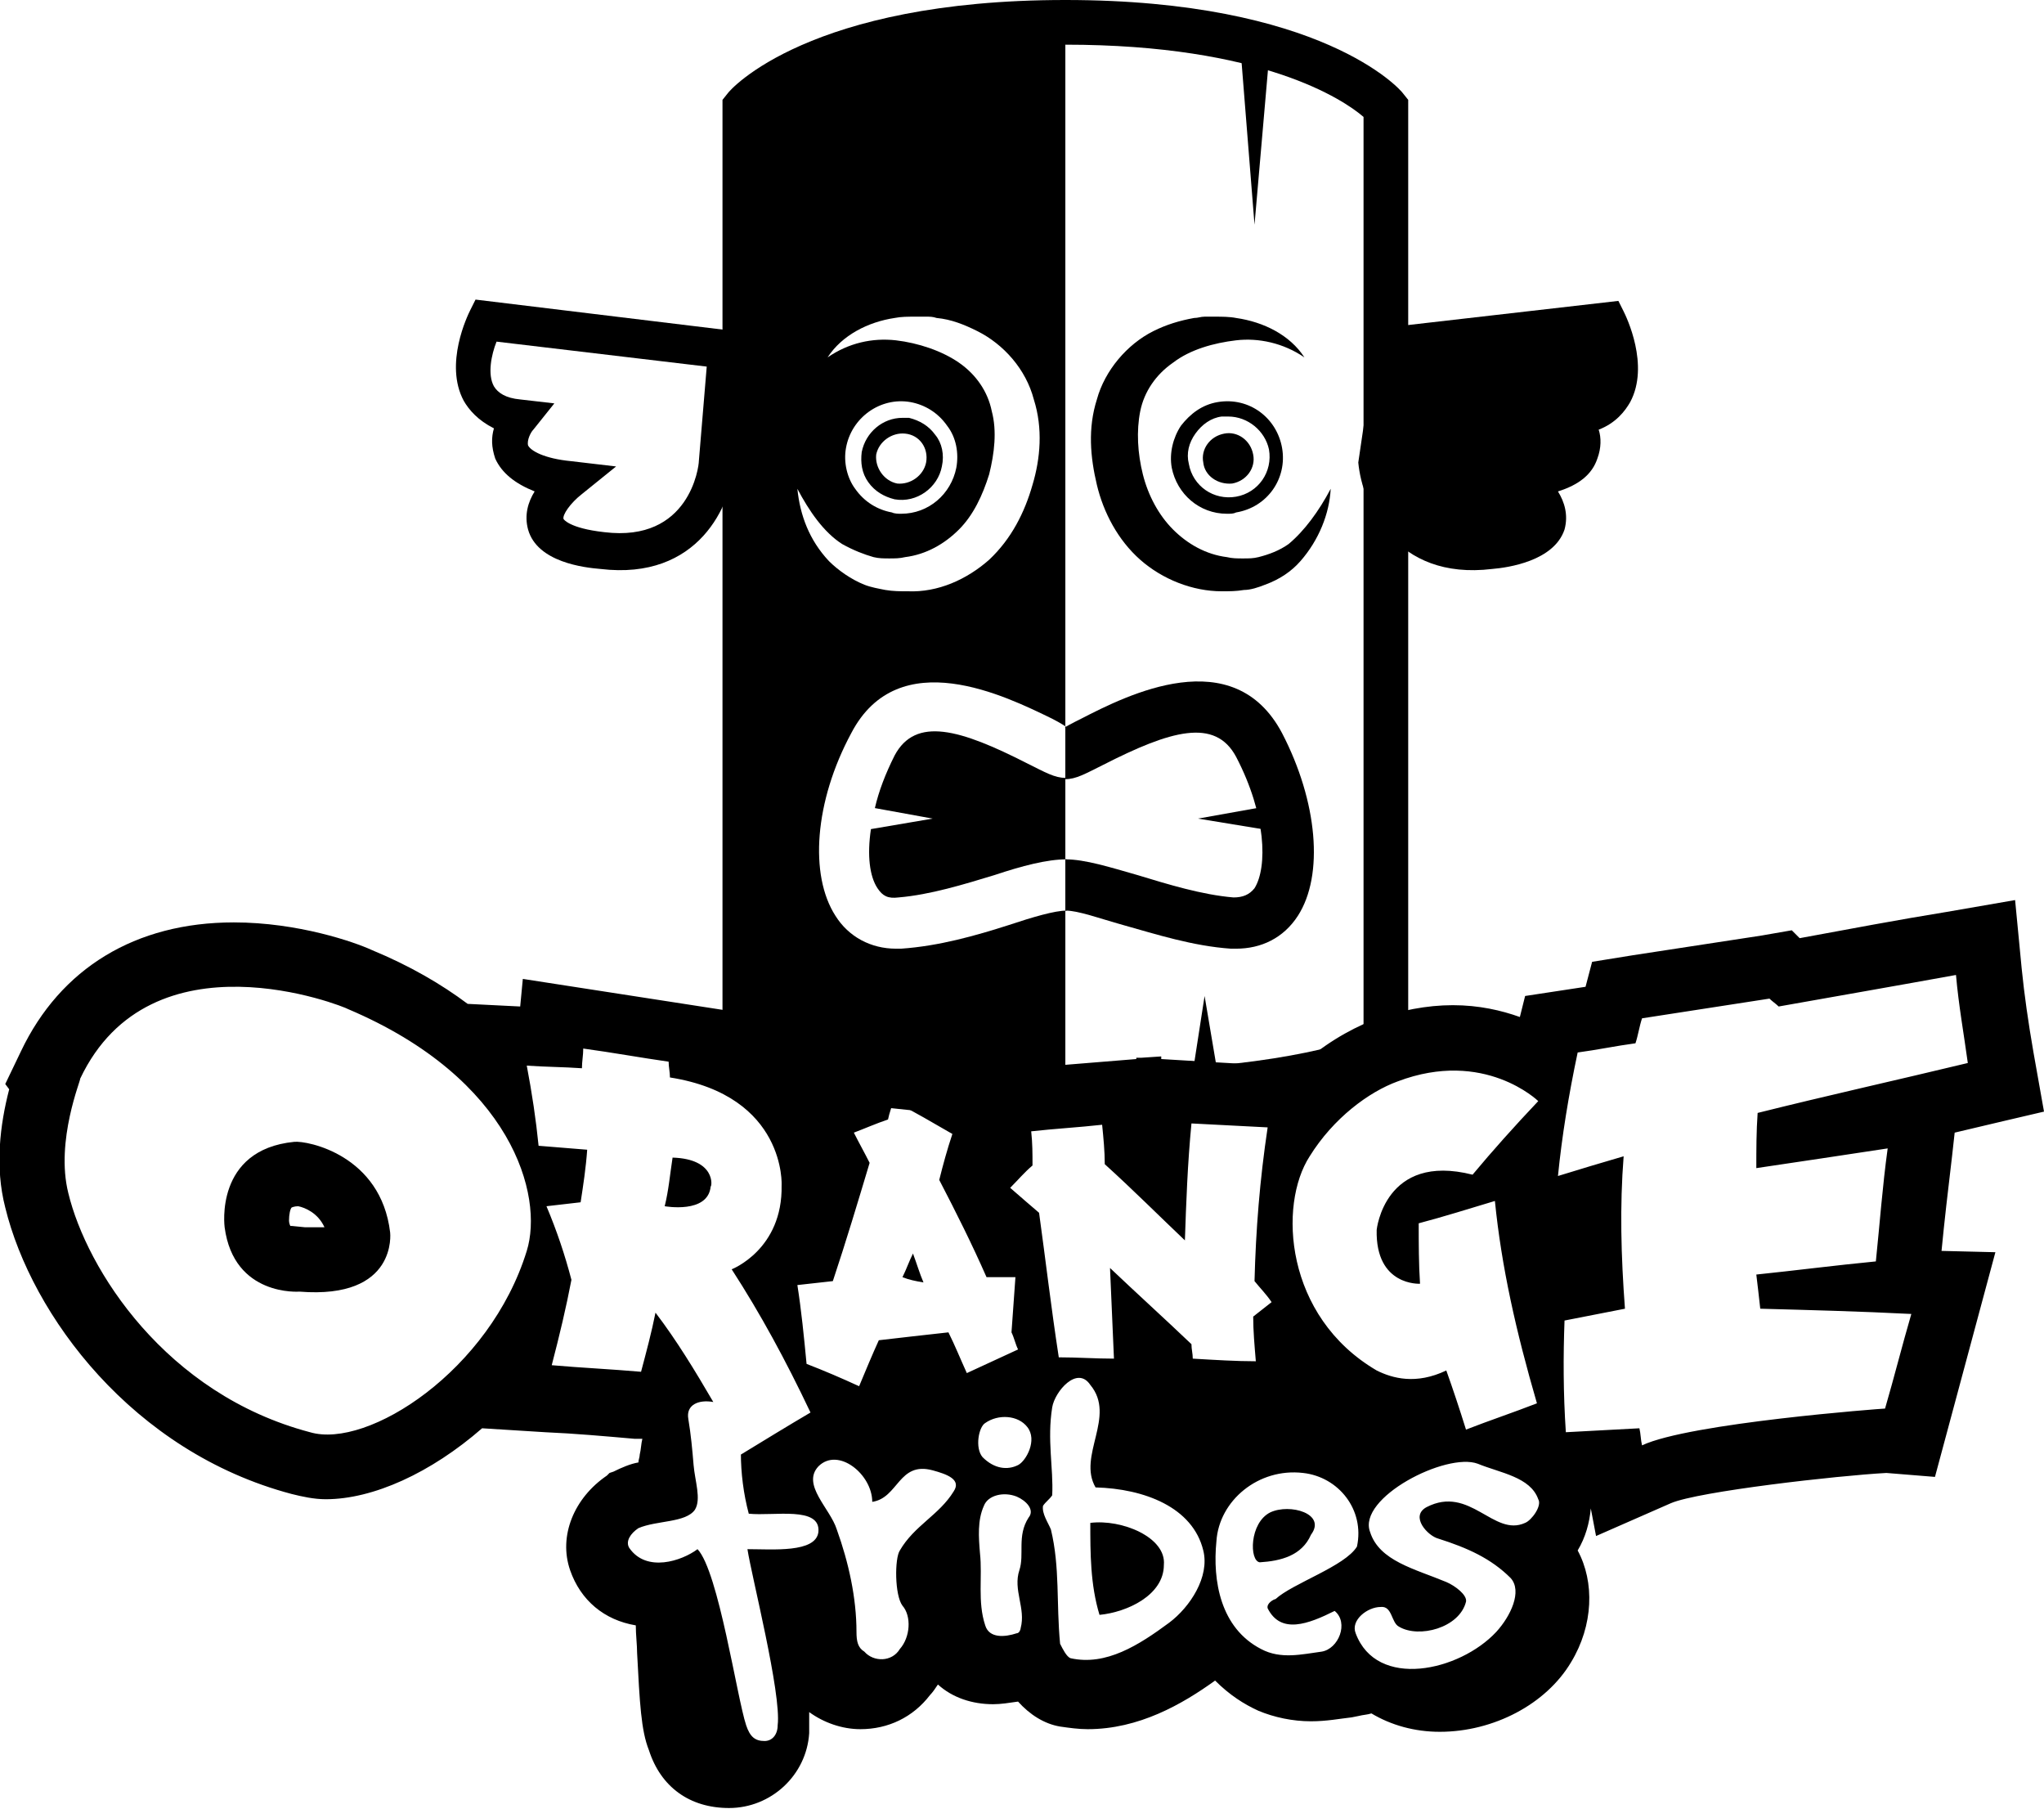 <?xml version="1.0" encoding="utf-8"?>
<!-- Generator: Adobe Illustrator 27.3.1, SVG Export Plug-In . SVG Version: 6.00 Build 0)  -->
<svg version="1.1" id="Orange_Tribes_logos" xmlns="http://www.w3.org/2000/svg" xmlns:xlink="http://www.w3.org/1999/xlink"
	 x="0px" y="0px" viewBox="0 0 155.6 137.7" style="enable-background:new 0 0 155.6 137.7;" xml:space="preserve">
<g id="circle_logo_white_on_black_1_">
	<g id="white_logo_4_">
		<g>
			<g>
				<g id="wings_00000156575093715401963770000000830170842699273390_">
					<path d="M123.6,23.7l-0.4-0.8L104.9,25l-1.5,10.2c0.3,3.2,2.8,9,10.2,8.1c1.2-0.1,4.7-0.6,5.5-3c0.3-1.1,0-2.1-0.5-2.9
						c1.6-0.5,2.6-1.3,3-2.5c0.3-0.8,0.3-1.6,0.1-2.2c1.3-0.5,2-1.4,2.4-2.1C125.6,27.8,123.8,24.1,123.6,23.7z"/>
					<path d="M46,40.5c-2.7-0.3-3.1-1-3.1-1c-0.1-0.3,0.5-1.2,1.4-1.9l2.6-2.1l-3.4-0.4c-2.1-0.2-3.1-0.8-3.3-1.2
						c-0.1-0.4,0.2-1,0.4-1.2l1.6-2l-2.6-0.3c-1.1-0.1-1.7-0.5-2-1c-0.5-0.9-0.2-2.4,0.2-3.4l16,1.9l-0.6,7.2
						C53.2,35.5,52.5,41.3,46,40.5 M36.2,22.8l-0.4,0.8c-0.2,0.4-2,4.1-0.5,6.9c0.4,0.7,1.1,1.5,2.3,2.1c-0.2,0.7-0.2,1.4,0.1,2.3
						c0.5,1.1,1.5,1.9,3,2.5c-0.5,0.8-0.8,1.8-0.5,2.9c0.7,2.5,4.3,2.9,5.5,3c7.5,0.9,10-4.9,10.2-8.1l0.9-9.9L36.2,22.8"/>
				</g>
				<polygon points="91.7,75.8 92.9,82.9 90.6,82.9 				"/>
				<polygon points="95.5,17.1 94.4,3.3 96.7,3.3 				"/>
			</g>
			<g>
				<g>
					<path d="M68.7,97.2c0.5,0.2,1,0.3,1.6,0.4c-0.3-0.7-0.5-1.4-0.8-2.2C69.2,96,69,96.6,68.7,97.2z"/>
					<path d="M51.2,88.1c-0.2,1.3-0.3,2.5-0.6,3.7c0,0,3.3,0.6,3.5-1.5C54.2,90.3,54.5,88.2,51.2,88.1z"/>
					<path d="M22.4,86.9c-6.1,0.6-5.3,6.5-5.3,6.5c0.7,5.3,5.7,4.9,5.7,4.9c7.5,0.6,6.9-4.5,6.9-4.5C29,87.9,23.4,86.8,22.4,86.9z
						 M23.9,93.4c-0.2,0-0.5,0-0.7,0l-1-0.1l-0.1,0c0,0-0.1-0.2-0.1-0.4c0-0.5,0.1-0.9,0.2-1c0,0,0.2-0.1,0.5-0.1
						c0.5,0.1,1.5,0.5,2,1.6C24.4,93.4,24.2,93.4,23.9,93.4z"/>
				</g>
				<g>
					<path d="M83,115.9c0,2.3,0,4.7,0.7,7c2.1-0.2,4.9-1.5,4.9-3.8C88.8,117,85.4,115.6,83,115.9z"/>
					<path d="M148.6,88l0.2-1.8c0.8-0.2,6.8-1.6,6.8-1.6l-0.8-4.5c-0.4-2.3-0.7-4.4-0.9-6.4l-0.5-5.2l-5.2,0.9
						c-3.7,0.6-7.4,1.3-11.2,2l-0.6-0.6l-2.3,0.4c-3.3,0.5-6.5,1-9.8,1.5l-3.1,0.5l-0.5,1.9l-4.6,0.7l-0.4,1.6
						c-1.4-0.5-3.1-0.9-5.1-0.9c-2,0-4,0.4-6,1.1c-2,0.8-4,2-5.7,3.6l-2-0.1c-1.9-0.1-8.5-0.5-8.5-0.5l0-0.2l-1.5,0.1l-0.4,0l0,0.1
						l-12.3,1c-1.3-0.7-2.5-1.4-3.8-2.1L65,77.8l-1.5,3.8l-2.2,0.8c-1.3-1.6-3.2-3-5.9-4l-0.1-1.5l-15.5-2.4l-0.2,2.1l-4-0.2
						c-2-1.5-4.4-2.9-7.3-4.1l0,0c-1.3-0.6-5.6-2.1-10.5-2.1c-7.5,0-13.2,3.5-16.2,9.8l-1.2,2.5l0.3,0.4c-0.7,2.7-1.1,5.9-0.3,9
						c2,8.2,9.7,18.6,21.8,21.8c0.8,0.2,1.7,0.4,2.6,0.4c0,0,0,0,0,0c3.6,0,8-2,11.9-5.4l4.8,0.3c2.3,0.1,4.5,0.3,6.8,0.5l0.6,0
						c-0.1,0.4-0.1,0.8-0.2,1.2c0,0.2-0.1,0.4-0.1,0.6c-0.6,0.1-1.3,0.4-1.9,0.7l-0.3,0.1l-0.2,0.2c-2.5,1.7-3.7,4.6-2.8,7.2
						c0.8,2.3,2.6,3.8,5,4.2c0,0.7,0.1,1.5,0.1,2.1c0.2,3.8,0.3,5.9,0.9,7.4c0.9,2.8,3.1,4.4,6.1,4.4c3.2,0,5.9-2.5,6.1-5.7
						c0-0.4,0-1,0-1.6c1.1,0.8,2.5,1.3,3.9,1.3c2.1,0,4-0.9,5.3-2.6c0.2-0.2,0.4-0.5,0.6-0.8c1.1,1,2.6,1.5,4.2,1.5
						c0.6,0,1.2-0.1,1.9-0.2c0.9,1,2,1.7,3.2,1.9c0.7,0.1,1.4,0.2,2.1,0.2c3.9,0,7.2-1.9,9.7-3.7c1.1,1.1,2.2,1.8,3.3,2.3
						c1.2,0.5,2.6,0.8,4,0.8c1.2,0,2.2-0.2,3.1-0.3l0.5-0.1c0.4-0.1,0.7-0.1,1-0.2c1.5,0.9,3.3,1.4,5.2,1.4c4.1,0,8.1-2.1,10-5.3
						c1.7-2.8,1.8-6.1,0.5-8.5c0.6-1,0.9-2.1,1-3.2l0.4,2.1l5.7-2.5c2.1-0.9,12.7-2.1,16.4-2.3l3.7,0.3l4.6-17.1l-4.1-0.1
						C148,93.1,148.3,90.5,148.6,88z M99.7,88c1.8-2.9,4.5-4.9,6.7-5.7c6.6-2.5,10.7,1.5,10.7,1.5c-1.8,1.9-3.5,3.8-5,5.6
						c-6.7-1.7-7.3,4.2-7.3,4.2c-0.1,4.3,3.3,4.1,3.3,4.1c-0.1-1.5-0.1-3.1-0.1-4.6c1.9-0.5,3.8-1.1,5.8-1.7c0.5,5,1.6,9.9,3.2,15.4
						c-1.8,0.7-3.6,1.3-5.4,2c-0.5-1.6-1-3.1-1.5-4.5c-2.3,1.1-4.1,0.6-5.3,0C97.8,100.2,97.3,91.7,99.7,88z M40.1,95.2
						c-2.8,9.1-12.1,15.1-16.5,13.8c-11-2.9-17-12.4-18.4-18.2c-1-4,1-8.7,0.9-8.7c5.4-11.4,20.1-5.5,20.4-5.3
						C39,82.1,41.4,91,40.1,95.2z M62.3,116.6c-0.2,1.6-3.5,1.3-5.4,1.3c0.3,2,2.6,11,2.3,13.4c0,0.7-0.4,1.2-1,1.2
						c-0.7,0-1.1-0.3-1.4-1.2c-0.7-2.1-2.1-11.7-3.7-13.4c-1.2,0.9-3.9,1.8-5.2-0.1c-0.3-0.5,0.1-1.1,0.7-1.5
						c1.4-0.6,3.6-0.4,4.3-1.4c0.5-0.8,0-2.2-0.1-3.4c-0.1-1.2-0.2-2.3-0.4-3.5c-0.2-1.1,0.8-1.5,1.9-1.3c-1.4-2.4-2.8-4.7-4.4-6.8
						c-0.3,1.5-0.7,3-1.1,4.5c-2.3-0.2-4.5-0.3-6.8-0.5c0.6-2.3,1.1-4.4,1.5-6.5c-0.5-1.9-1.1-3.7-1.9-5.6c0.9-0.1,1.7-0.2,2.6-0.3
						c0.2-1.3,0.4-2.6,0.5-4c-1.2-0.1-2.4-0.2-3.7-0.3c-0.2-2-0.5-4-0.9-6.1c1.4,0.1,2.8,0.1,4.2,0.2c0-0.5,0.1-1,0.1-1.5
						c2.2,0.3,4.4,0.7,6.5,1c0,0.4,0.1,0.8,0.1,1.2c8.9,1.4,8.5,8.3,8.5,8.2c0.1,4.9-3.8,6.4-3.8,6.4c2.2,3.4,4.1,6.9,6,10.9
						c-1.7,1-3.5,2.1-5.3,3.2c0,0,0-0.1,0-0.1c0,1.5,0.2,3.1,0.6,4.6C58.9,115.4,62.5,114.6,62.3,116.6z M72.6,113.5
						c-1.1,1.8-3,2.6-4.1,4.5c-0.4,0.6-0.4,3.4,0.2,4.2c0.7,0.8,0.6,2.4-0.2,3.3c-0.6,1-2,1-2.7,0.2c-0.5-0.3-0.6-0.8-0.6-1.5
						c0-2.6-0.6-5.3-1.5-7.8c-0.5-1.6-2.7-3.4-1.4-4.8c1.5-1.5,4.1,0.6,4.1,2.7c2-0.3,2-3.1,4.6-2.4
						C72.1,112.2,73.2,112.6,72.6,113.5z M72.2,101.4c-1.8,0.2-3.6,0.4-5.3,0.6c-0.5,1.1-1,2.3-1.5,3.5c-1.3-0.6-2.7-1.2-4-1.7
						c-0.2-2.1-0.4-4.1-0.7-6c0.9-0.1,1.8-0.2,2.7-0.3c1-3,1.9-6,2.8-9c-0.4-0.8-0.8-1.5-1.2-2.3c0.8-0.3,1.7-0.7,2.6-1
						c0.1-0.5,0.3-1,0.4-1.4c1.6,0.8,3.1,1.7,4.5,2.5c-0.4,1.2-0.7,2.3-1,3.5c1.3,2.5,2.5,4.9,3.6,7.4c0.7,0,1.4,0,2.2,0
						c-0.1,1.4-0.2,2.8-0.3,4.2c0.2,0.4,0.3,0.9,0.5,1.3c-1.3,0.6-2.6,1.2-3.9,1.8C73.1,103.4,72.7,102.4,72.2,101.4z M78.3,115.5
						c-0.9,1.4-0.3,2.8-0.7,4c-0.5,1.5,0.5,2.9,0.1,4.4c0,0.1-0.1,0.4-0.3,0.4c-0.9,0.3-2.1,0.4-2.4-0.6c-0.6-1.8-0.2-3.7-0.4-5.5
						c-0.1-1.2-0.2-2.5,0.3-3.6c0.3-0.8,1.5-1.1,2.5-0.7C78.1,114.2,78.8,114.9,78.3,115.5z M77.5,111.5c-0.8,0.4-1.8,0.3-2.7-0.6
						c-0.6-0.7-0.3-2.3,0.2-2.6c1-0.7,2.5-0.6,3.2,0.3C79,109.6,78.1,111.2,77.5,111.5z M89,123.5c-2.3,1.7-4.8,3.3-7.5,2.7
						c-0.3-0.1-0.6-0.7-0.8-1.1c-0.3-3.1,0-5.8-0.7-8.7c-0.2-0.5-0.7-1.2-0.6-1.8c0.2-0.3,0.5-0.5,0.7-0.8c0.1-2.1-0.4-4.2,0-6.7
						c0.2-1.2,1.9-3.2,2.9-1.7c2,2.4-1,5.4,0.4,7.8c3.7,0.1,7.4,1.5,8.2,4.8C92.1,120,90.6,122.3,89,123.5z M90.8,103.4
						c0-0.4-0.1-0.7-0.1-1.1c-2.1-2-4.2-3.9-6.2-5.8c0.1,2.2,0.2,4.5,0.3,6.9c-1.4,0-2.8-0.1-4.2-0.1c-0.6-3.9-1-7.4-1.5-11
						c-0.7-0.6-1.4-1.2-2.2-1.9c0.6-0.6,1.1-1.2,1.7-1.7c0-0.9,0-1.7-0.1-2.6c1.8-0.2,3.6-0.3,5.4-0.5c0.1,1,0.2,2,0.2,3
						c2.1,1.9,4.1,3.9,6.1,5.8c0.1-2.9,0.2-5.8,0.5-8.9c1.9,0.1,3.9,0.2,5.8,0.3c-0.6,4-0.9,7.8-1,11.7c0.4,0.5,0.9,1,1.3,1.6
						c-0.5,0.4-0.9,0.7-1.4,1.1c0,1.1,0.1,2.2,0.2,3.4C94.1,103.6,92.5,103.5,90.8,103.4z M97.1,121.7c-0.1,0-0.7,0.3-0.6,0.7
						c1,2,3.1,1.2,5.1,0.2c1.1,0.9,0.3,2.9-1,3.1c-1.5,0.2-3.1,0.6-4.6-0.2c-3.1-1.6-3.7-5.2-3.4-8.2c0.2-3.1,3.2-5.6,6.6-5.2
						c2.7,0.3,4.7,2.8,4.1,5.6C102.4,119.2,98.4,120.5,97.1,121.7z M116.1,115.9c-2.4,1.1-4.2-2.9-7.5-1.2c-1.3,0.7,0.1,2.2,0.9,2.4
						c2.2,0.7,4,1.5,5.5,3c0.9,1,0,2.9-1.1,4.1c-2.8,3-9.1,4.4-10.7,0.1c-0.4-1,0.9-2,1.9-2c0.9-0.1,0.8,1.2,1.4,1.5
						c1.5,0.9,4.6,0.1,5.1-1.9c0.1-0.5-0.8-1.2-1.5-1.5c-2.4-1-5.1-1.6-5.8-3.8c-1-2.6,5.8-6.1,8.2-5.2c1.7,0.7,4,1,4.6,2.7
						C117.4,114.6,116.6,115.7,116.1,115.9z M143.7,87.4c-0.4,2.9-0.6,5.7-0.9,8.6c-3.1,0.3-6.2,0.7-9.1,1c0.1,0.8,0.2,1.7,0.3,2.6
						c3.7,0.1,7.6,0.2,11.5,0.4c-0.7,2.4-1.3,4.8-2,7.2c-0.2,0-14.9,1.1-18.5,2.8c-0.1-0.4-0.1-0.9-0.2-1.3
						c-1.9,0.1-3.8,0.2-5.6,0.3c-0.2-3-0.2-5.8-0.1-8.5c1.5-0.3,3.1-0.6,4.6-0.9c-0.3-4-0.4-7.8-0.1-11.6c-1.7,0.5-3.4,1-5,1.5
						c0.3-3,0.8-6.1,1.5-9.4c1.5-0.2,2.9-0.5,4.4-0.7c0.2-0.6,0.3-1.3,0.5-1.9c3.2-0.5,6.5-1,9.7-1.5c0.2,0.2,0.5,0.4,0.7,0.6
						c4.5-0.8,9.1-1.6,13.5-2.4c0.2,2.3,0.6,4.5,0.9,6.7c-5.4,1.3-10.8,2.5-16,3.8c-0.1,1.4-0.1,2.8-0.1,4.2
						C137.1,88.4,140.4,87.9,143.7,87.4z"/>
					<path d="M96.7,115.1c-1.6,0.8-1.6,3.7-0.8,3.8c1.6-0.1,3.2-0.5,3.9-2.1C101,115.2,98.2,114.4,96.7,115.1z"/>
				</g>
			</g>
			<g id="eyes_00000028327522646819726960000018061770885489184131_">
				<path d="M71.2,33.1c-0.5-0.7-1.2-1.1-2-1.3c-0.2,0-0.4,0-0.5,0c-1.5,0-2.8,1.1-3.1,2.6c-0.1,0.8,0,1.6,0.5,2.3
					c0.5,0.7,1.2,1.1,2,1.3c1.7,0.3,3.3-0.9,3.6-2.5C71.9,34.6,71.7,33.7,71.2,33.1z M70.5,35.2c-0.2,1-1.2,1.7-2.2,1.6
					c-1-0.2-1.7-1.2-1.6-2.2c0.2-1,1.2-1.7,2.2-1.6C70,33.1,70.7,34.1,70.5,35.2z"/>
				<path d="M101.3,37.2c-0.1,1.9-0.9,3.9-2.3,5.5c-0.7,0.8-1.6,1.4-2.7,1.8c-0.5,0.2-1.1,0.4-1.6,0.4c-0.6,0.1-1.1,0.1-1.7,0.1
					c-2.2,0-4.5-0.9-6.2-2.4c-1.7-1.5-2.8-3.6-3.3-5.7c-0.5-2.1-0.7-4.3,0-6.5c0.6-2.2,2.3-4.2,4.3-5.2c1-0.5,2-0.8,3.1-1
					c0.3,0,0.5-0.1,0.8-0.1c0.2,0,0.5,0,0.8,0c0.5,0,1.1,0,1.6,0.1c2.1,0.3,4.1,1.3,5.2,3c-1.6-1.1-3.5-1.5-5.2-1.3
					c-1.7,0.2-3.5,0.7-4.8,1.7c-1.3,0.9-2.2,2.2-2.5,3.7c-0.3,1.5-0.2,3.2,0.2,4.8c0.4,1.6,1.2,3.1,2.3,4.2c1.1,1.1,2.5,1.9,4.1,2.1
					c0.4,0.1,0.8,0.1,1.2,0.1c0.5,0,0.8,0,1.2-0.1c0.8-0.2,1.6-0.5,2.3-1C99.3,40.4,100.4,38.9,101.3,37.2z"/>
				<g>
					<path d="M93.4,39.1c-2.1,0-3.8-1.5-4.2-3.5c-0.2-1.1,0.1-2.3,0.7-3.2c0.7-0.9,1.6-1.6,2.8-1.8c2.4-0.4,4.5,1.2,4.9,3.5
						c0.4,2.3-1.1,4.5-3.5,4.9C93.9,39.1,93.7,39.1,93.4,39.1z M93.5,31.7c-0.2,0-0.4,0-0.5,0c-0.8,0.1-1.5,0.6-2,1.3
						c-0.5,0.7-0.7,1.5-0.5,2.3c0.3,1.7,1.9,2.8,3.6,2.5c1.7-0.3,2.8-1.9,2.5-3.6C96.3,32.8,95,31.7,93.5,31.7z"/>
				</g>
				<path d="M91.6,35.2c-0.2-1,0.5-2,1.6-2.2c1-0.2,2,0.5,2.2,1.6c0.2,1-0.5,2-1.6,2.2C92.7,36.9,91.7,36.2,91.6,35.2z"/>
			</g>
			<g>
				<g>
					<path d="M94.1,72.2c-0.1,0-0.3,0-0.4,0c-2.9-0.2-5.7-1.1-8.2-1.8c-1.8-0.5-3.4-1.1-4.4-1.1v-3.9c1.5,0,3.4,0.6,5.5,1.2
						c2.3,0.7,4.9,1.5,7.3,1.7c0.7,0,1.2-0.2,1.6-0.7c1-1.6,0.9-5.6-1.4-10c-1.6-3-5-2-10.1,0.6c-1.4,0.7-2.1,1.1-2.9,1.1v-3.9
						c-0.2,0,0.6-0.4,1.2-0.7c3.5-1.8,11.6-5.9,15.3,1.1c2.7,5.2,3.2,10.8,1.2,13.9C97.7,71.4,96,72.2,94.1,72.2z"/>
				</g>
				<polygon points="97.9,63.4 91.2,62.3 97.9,61.1 				"/>
				<path d="M106.8,7.1C106.6,6.8,100.6,0,81.1,0C61.6,0,55.6,6.8,55.4,7.1L55,7.6V81l0.8,0.5C56,81.6,61.9,85,81.1,85
					c19.2,0,25-3.4,25.3-3.5l0.8-0.5V7.6L106.8,7.1z M66.5,42.4c0.4,0.1,0.8,0.1,1.2,0.1c0.4,0,0.8,0,1.2-0.1c1.6-0.2,3-1,4.1-2.1
					c1.1-1.1,1.8-2.6,2.3-4.2c0.4-1.6,0.6-3.3,0.2-4.8c-0.3-1.5-1.2-2.8-2.5-3.7c-1.3-0.9-3.1-1.5-4.8-1.7c-1.8-0.2-3.6,0.2-5.2,1.3
					c1.1-1.7,3.1-2.7,5.1-3c0.5-0.1,1-0.1,1.6-0.1c0.3,0,0.5,0,0.8,0c0.3,0,0.5,0,0.8,0.1c1.1,0.1,2.1,0.5,3.1,1
					c2,1,3.7,2.9,4.3,5.2c0.7,2.2,0.5,4.5-0.1,6.5c-0.6,2.1-1.6,4.1-3.3,5.7c-1.7,1.5-3.9,2.5-6.2,2.4c-0.6,0-1.1,0-1.7-0.1
					c-0.5-0.1-1.1-0.2-1.6-0.4c-1-0.4-2-1.1-2.7-1.8c-1.5-1.6-2.2-3.5-2.4-5.5c0.9,1.7,2,3.3,3.4,4.2C65,41.9,65.8,42.2,66.5,42.4z
					 M64.4,34.1c0.4-2.3,2.6-3.9,4.9-3.5c1.1,0.2,2.1,0.8,2.8,1.8c0.7,0.9,0.9,2.1,0.7,3.2c-0.4,2-2.1,3.5-4.2,3.5
					c-0.2,0-0.5,0-0.7-0.1c-1.1-0.2-2.1-0.8-2.8-1.8C64.5,36.4,64.2,35.2,64.4,34.1z M81.1,59.2c-0.8,0-1.5-0.4-2.9-1.1
					c-5.1-2.6-8.5-3.6-10.1-0.6c-0.7,1.4-1.2,2.7-1.5,4l4.4,0.8l-4.7,0.8c-0.3,2-0.1,3.6,0.5,4.5c0.4,0.6,0.8,0.8,1.6,0.7
					c2.4-0.2,5-1,7.3-1.7c2.1-0.7,4-1.2,5.5-1.2v3.9c-0.9,0-2.6,0.5-4.4,1.1c-2.5,0.8-5.3,1.6-8.2,1.8c-0.1,0-0.3,0-0.4,0
					c-1.9,0-3.6-0.9-4.6-2.5c-2-3.1-1.6-8.7,1.2-13.9c3.6-6.9,11.8-2.8,15.3-1.1c0.6,0.3,1.2,0.7,1.2,0.7V59.2z M103.8,78.9
					c-2.1,0.8-8.6,2.7-22.7,2.7V3.4c15,0,21.2,4.2,22.7,5.5V78.9z"/>
			</g>
		</g>
	</g>
</g>
</svg>
